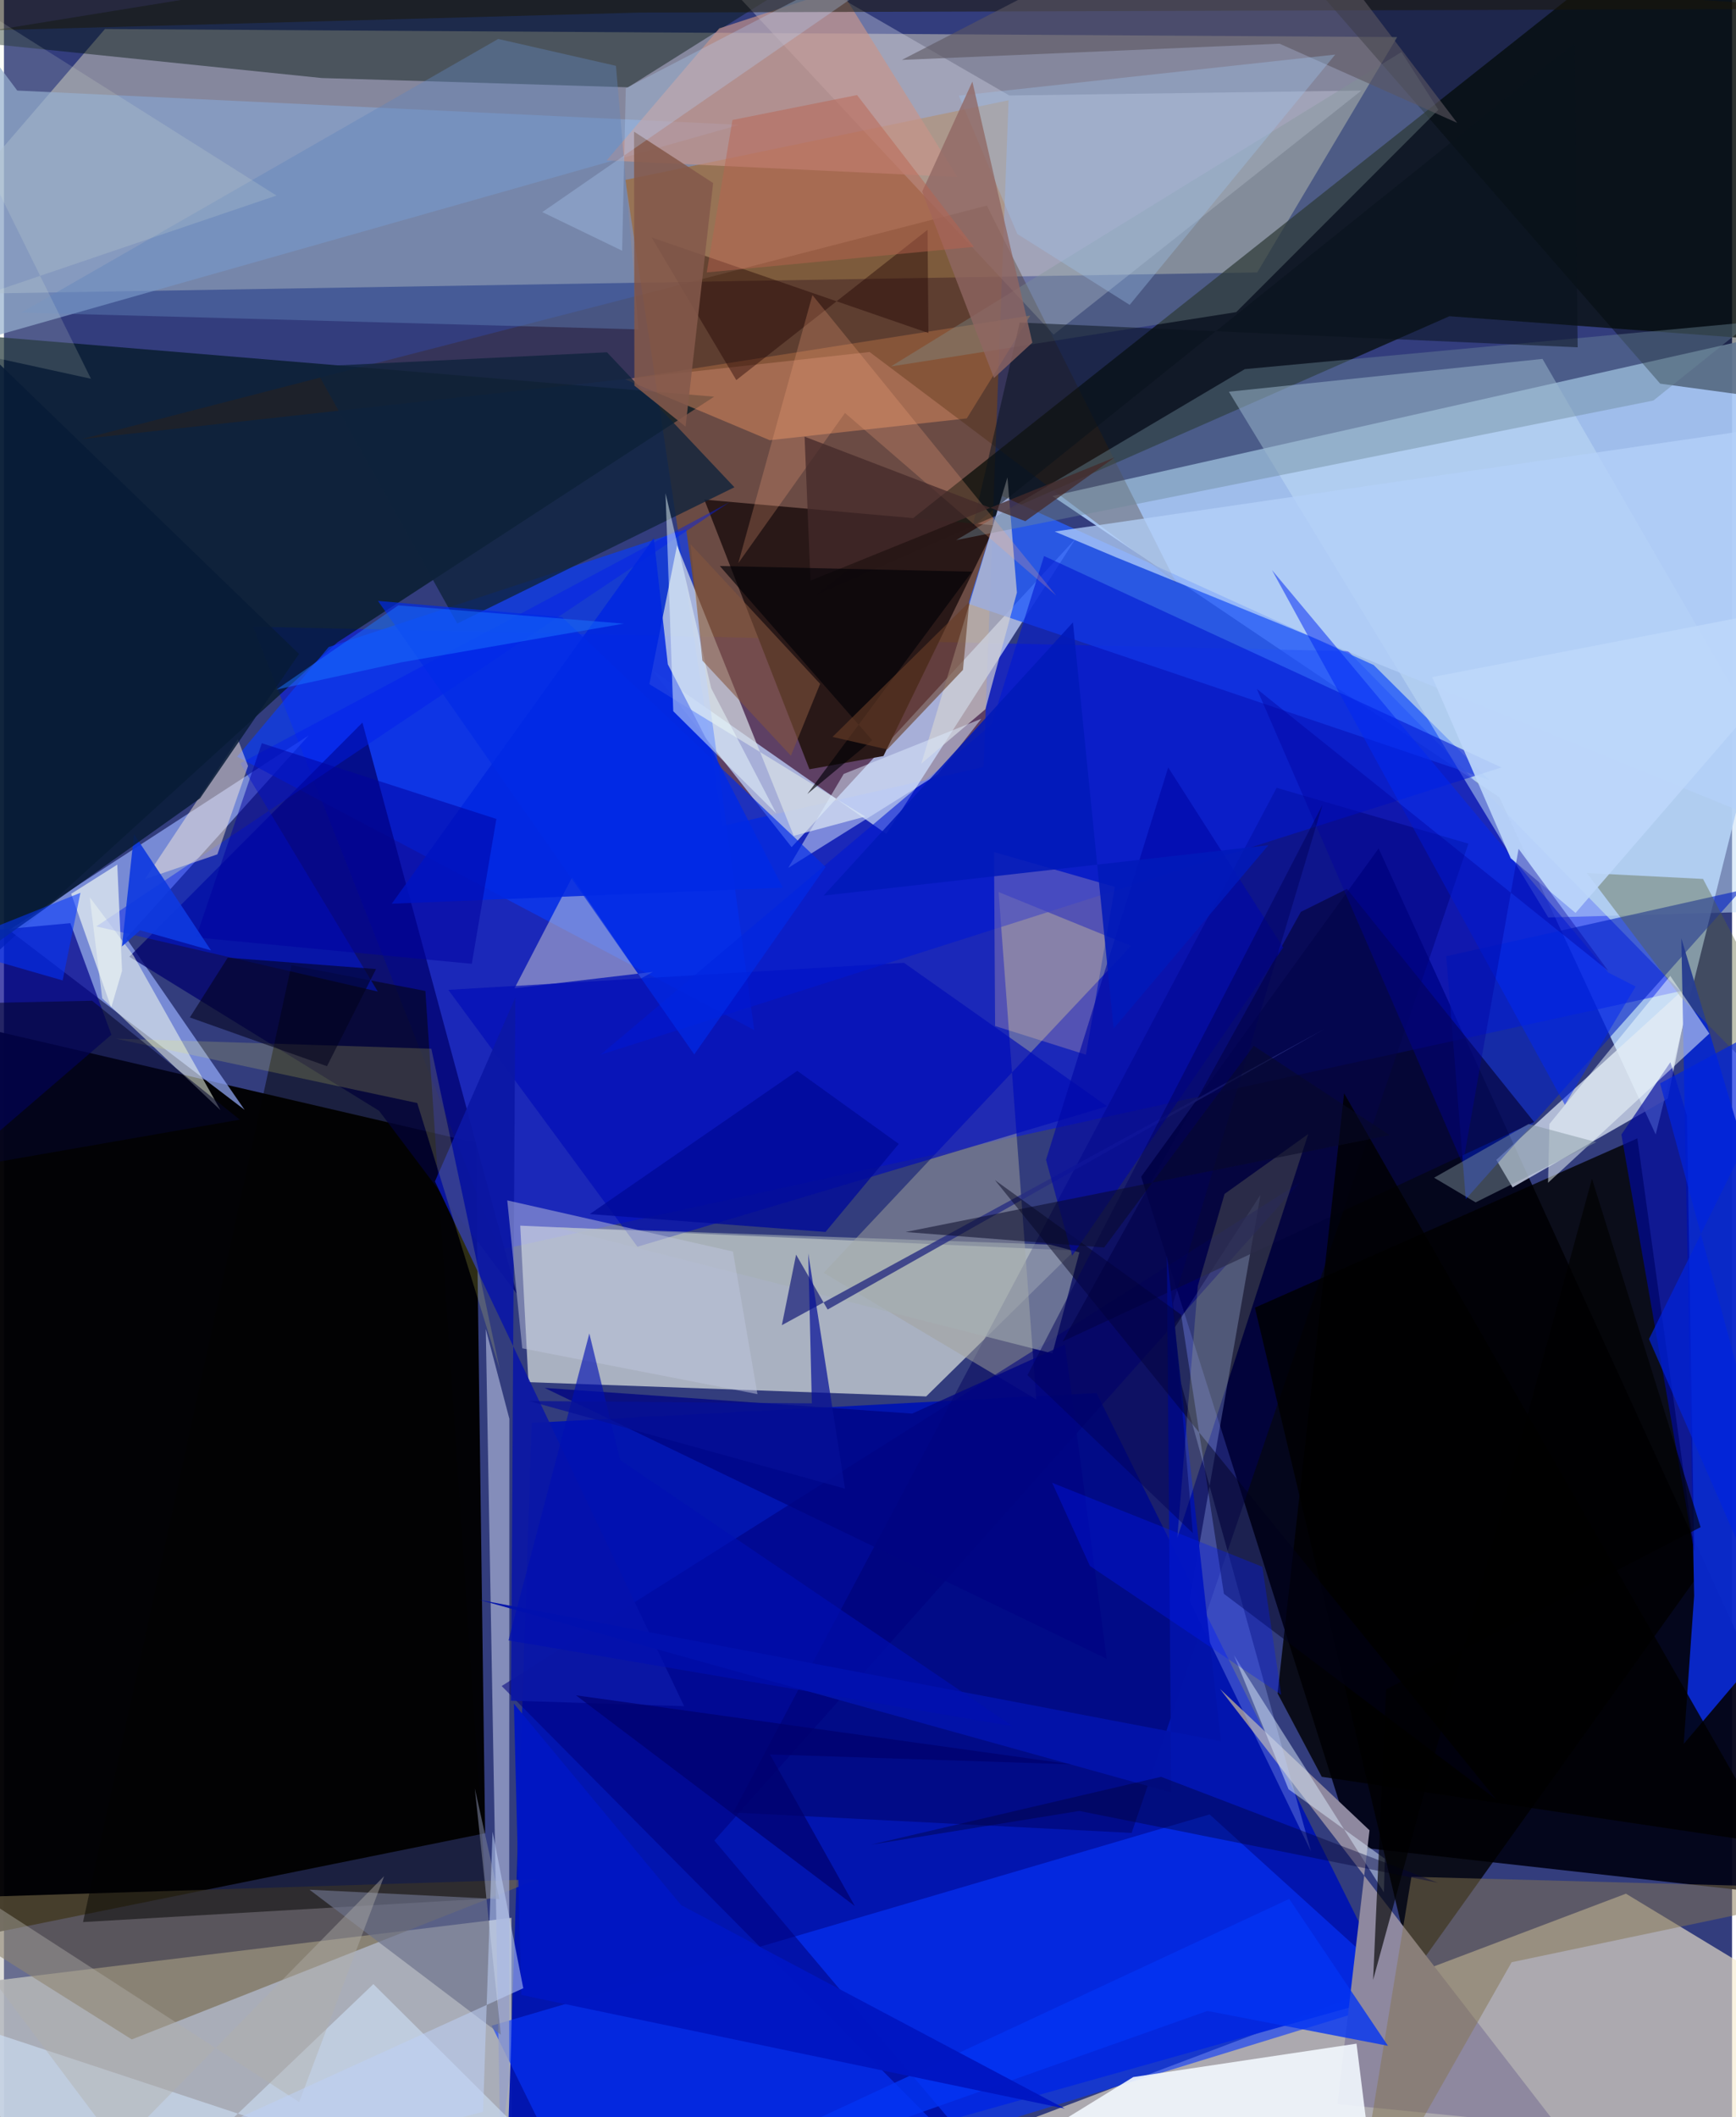 <svg xmlns="http://www.w3.org/2000/svg" width="228" height="278" viewBox="0 0 836 1024"><path fill="#333d7d" d="M0 0h836v1024H0z"/><path fill="#a9c8f5" fill-opacity=".918" d="M799.063 548.696l-75.574-163-216.284-145.754L898 152.042z"/><path fill="#020103" fill-opacity=".969" d="M-62 946.4l294.773-59.706-4.501-333.967L-62 485.216z"/><path fill="#030418" fill-opacity=".953" d="M652.793 893.179L550.157 569.134 665.025 410.38 898 920.665z"/><path fill="#ede7c7" fill-opacity=".439" d="M48.852 14.03l625.138 3.911-67.683 113.818L-62 142.865z"/><path fill="#f7eccd" fill-opacity=".62" d="M784.668 915.907l59.033 35.744 24.645 92.627-511.454 33.55z"/><path fill="#b5b8be" fill-opacity=".906" d="M-62 964.96l307.497-37.383L245.6 1086-62 1035.104z"/><path fill="#0011fb" fill-opacity=".475" d="M810.986 479.395L239.626 604.53 120.433 303.098l529.858 11.862z"/><path fill="#f0f6ea" fill-opacity=".624" d="M517.882 604.854L249.763 592.8l3.97 75.705 192.402 6.902z"/><path fill="#0014b2" fill-opacity=".961" d="M672.914 964.783L242.1 1086l13.187-397.815 273.277-14.417z"/><path fill="#ac5d00" fill-opacity=".459" d="M300.607 87.009l185.394-38.502-12.075 322.482-126.378 28.551z"/><path fill="#040b05" fill-opacity=".71" d="M699.28 152.95L898 167.686 834.136-62 393.29 287.508z"/><path fill="#011720" fill-opacity=".706" d="M-62 158.141L-41.425 495.2l202.776-184.548 182.234-118.805z"/><path fill="#b5c5ef" fill-opacity=".831" d="M381.042 409.73l-67.488-85.678 113.32 79.273 91.672-142.947z"/><path fill="#291817" fill-opacity=".992" d="M479.638 254.128L425.462 365.67l-35.784 6.397-50.87-130.422z"/><path fill="#00005d" fill-opacity=".478" d="M352.802 876.646l192.735 9.872 162.941-478.483-92.784-27z"/><path fill="#93a8f7" fill-opacity=".718" d="M147.48 355.662l-88.3 98.094 57.22 83.014L2.45 449.817z"/><path fill-opacity=".788" d="M605.177 632.47l185.017-81.865 29.297 211.458-137.889 192.705z"/><path fill="#0635ff" fill-opacity=".604" d="M235.952 979.748L288.23 1086l392.069-120.46-97.044-87.968z"/><path fill="#cdd7e9" fill-opacity=".808" d="M804.904 531.335l-75.067 42.973-7.874-13.322 94.468-85.996z"/><path fill="#093bfc" fill-opacity=".659" d="M330.015 255.962l32.923 242.233-250.125-132.218 44.287-53.03z"/><path fill="#275ef9" fill-opacity=".824" d="M466.566 292.045l16.342-52.152 179.72 81.767 55.821 55.548z"/><path fill="#0a29ca" fill-opacity=".969" d="M812.63 843.474L898 742.764l-86.532-288.947 6.193 318.042z"/><path fill="#d7e0e7" fill-opacity=".714" d="M325.625 263.746l-13.404 67.144 104.456 64.047-34.618 9.31z"/><path fill="#c1dbf5" fill-opacity=".51" d="M898 439.59l-150.89 4.16-154.526-254.293 151.72-15.865z"/><path fill="#00130c" fill-opacity=".439" d="M153.715 37.742l-184.037-18.95L467.795-62 301.913 42.232z"/><path fill="#00026e" fill-opacity=".749" d="M60.643 462.735l120.818 74.502 66.545 88.382-74.581-276.132z"/><path fill="#d0d5e6" fill-opacity=".369" d="M656.687 43.799l-170.311 2.385L299.084-62l208.723 223.82z"/><path fill="#a1a29b" fill-opacity=".51" d="M499.388 676.846L396.522 615.61l148.697-158.107-64.034-26.059z"/><path fill="#8e889f" d="M645.144 1017.674l15.468-132.428-72.31-68.357 163.324 211.41z"/><path fill="#f0f6fc" fill-opacity=".914" d="M654.335 988.436L666.486 1086H414.215l132.106-81.392z"/><path fill="#736647" fill-opacity=".6" d="M-62 908.434l123.833 77.962 196.405-77.484L-62 919.072z"/><path fill="#001fc4" fill-opacity=".592" d="M707.19 579.97l165.889-186.194-8.17 31.32-167.167 37.403z"/><path fill="#86a3ce" fill-opacity=".694" d="M-28.459 169.31L-62-48.077 6.428 43.8l349.296 16.567z"/><path fill="#f1ebd4" fill-opacity=".424" d="M274.914 424.192l33.415 48.98 5.604-3.09-66.91 7.89z"/><path fill="#d3d1d1" fill-opacity=".682" d="M474.797 343.028l-31.007 26.314 41.666-138.436 4.584 55.697z"/><path fill="#db895e" fill-opacity=".51" d="M370.449 212.911l95.347-10.542 30.71-49.735-196.03 30.83z"/><path fill="#9eb5fd" fill-opacity=".31" d="M573.57 774.14l58.751 121.358-69.033-248.583 44.585-69.058z"/><path fill="#000809" fill-opacity=".42" d="M801.237 185.56L898 198.666 869.304-62H585.635z"/><path fill="#000cb8" fill-opacity=".659" d="M306.466 603.004l-91.492-124.247 220.42-13.079 98.29 69.399z"/><path fill="#040400" fill-opacity=".49" d="M233.387 918.309l-29.52-439.012-64.79-12.48L38.254 929.632z"/><path fill="#979fc7" fill-opacity=".816" d="M244.51 686.243l-.1 319.457-4.251 33.932-7.065-396.844z"/><path fill="#3f2202" fill-opacity=".29" d="M475.497 99.444l91.508 182.351L418.772 170.25 37.58 212.385z"/><path fill="#00017d" fill-opacity=".553" d="M626.858 571.99L240.773 815.47 508.723 1086 343.665 890.206z"/><path fill="#0f233b" fill-opacity=".78" d="M219.29 301.57l134.083-65.897-61.655-65.29-141.74 6.896z"/><path fill="#857652" fill-opacity=".498" d="M680.89 907.721L898 913.6l-168.625 35.457L651.628 1086z"/><path fill="#0017d3" fill-opacity=".58" d="M477.745 350.438l25.42-81.512 221.285 102.26-435.869 138.97z"/><path fill="#000a9b" fill-opacity=".69" d="M782.472 548.754l23.706-35.014 8.009 25.857 3.483 210.9z"/><path fill="#c8948a" fill-opacity=".667" d="M404.418-5.398l-58.353 19.116-54.525 63.887 169.721 7.999z"/><path fill="#f4feef" fill-opacity=".533" d="M47.53 482.844l-6.048-48.9 21.24 28.308 42.011 74.66z"/><path fill="#cfe0f9" fill-opacity=".596" d="M54.143 1078.655L-62 964.316 305.832 1086l-127.12-126.356z"/><path fill="#6b8999" fill-opacity=".42" d="M600.288 178.535L460.615 261.25l337.334-67.527 47.271-37.954z"/><path fill="#000089" fill-opacity=".698" d="M-62 455.16l94.128-8.664 19.856 53.96L-62 598.57z"/><path fill="#001cf0" fill-opacity=".431" d="M180.844 479.57L114.38 369.178l236.591-126.265L44.69 448.073z"/><path fill="#060640" fill-opacity=".718" d="M512.134 648.83l228.131-106.14-90.541-112.731-22.318 11.088z"/><path fill="#0126e1" fill-opacity=".851" d="M376.807 429.329l-189.2 7.773L314.379 260.25l6.784 61.055z"/><path fill="#ffd4a9" fill-opacity=".247" d="M479.486 496.243l-.518-84.124 58.483 16.854-14.04 81.145z"/><path fill="#deedff" fill-opacity=".49" d="M472.825 347.643l-21.002 26.797-72.436 45.35 26.869-45.47z"/><path fill="#000001" fill-opacity=".8" d="M855.89 891.882L648.336 528.811l-32.207 290.191 21.388 40.367z"/><path fill="#6285bc" fill-opacity=".416" d="M296.061 31.84l10.93 127.478-298.608-8.145L239.098 18.841z"/><path fill="#fcedd9" fill-opacity=".471" d="M68.192 425.23l35.058-12.01 14.834-42.737-4.933-12.962z"/><path fill="#b4d1f9" fill-opacity=".737" d="M538.156 269.616l321.816 130.848L898 200.263l-389.653 56.825z"/><path fill="#0b17a5" fill-opacity=".914" d="M245.287 822.544l83.757 2.672-120.55-253.815 38.902-88.916z"/><path fill="#7e9595" fill-opacity=".341" d="M676.076 25.171l-247 152.078 167.066-26.293 97.79-97.839z"/><path fill="#a6b0b3" fill-opacity=".569" d="M506.042 601.968l14.225 3.772-13.057 48.878-240.088-61.005z"/><path fill="#596034" fill-opacity=".384" d="M821.975 425.118l-56.205-2.868 45.65 60.287L898 570.1z"/><path fill="#f4ffff" fill-opacity=".494" d="M825.016 499.913L806.1 472l-58.439 71.633-.67 28.43z"/><path fill="#0027f3" fill-opacity=".514" d="M755.132 534.374l34.22-57.233-13.216-6.742L613.445 275.75z"/><path fill="#282e81" fill-opacity=".796" d="M383.207 606.817l15.261 26.564 240.345-135.675-262.491 143.236z"/><path fill="#1c1708" fill-opacity=".533" d="M882.852 4.282L308 6.067-62 16.184V-62z"/><path fill="#dcecfe" fill-opacity=".478" d="M667.586 915.228l.448-16.232-46.584-33.598-26.39-64.76z"/><path fill="#0313a9" fill-opacity=".961" d="M564.682 866.929L562.594 607.2l26.124 234.937L230 773.788z"/><path fill="#e8f2f2" fill-opacity=".718" d="M51.887 487.305l-19.369-55.01 22.303-14.111 2.31 51.39z"/><path fill="#0334f3" fill-opacity=".796" d="M669.555 989.49l-87.358-16.876L262.123 1086l359.649-167.555z"/><path fill="#00001b" fill-opacity=".455" d="M569.481 635.875l-90.103-65.122 242.514 299.562-131.72-99.441z"/><path fill="#efef63" fill-opacity=".18" d="M199.93 533.5l40.004 129.177-33.178-155.447-152.807-4.883z"/><path fill="#0007a6" fill-opacity=".631" d="M516.787 607.322l-12.673-46.342 59.118-189.793 55.636 87.082z"/><path fill="#f8ff81" fill-opacity=".153" d="M577.526 622.09l12.97-44.635 40.479-28.957L567.63 743.83z"/><path fill="#5c5760" fill-opacity=".604" d="M610.703-62l92.322 121.433-85.933-38.302-182.723 7.853z"/><path fill="#09131b" fill-opacity=".522" d="M759.79 20.964L468.664 254.54l22.738-98.538 269.91 11.97z"/><path fill="#ecfdff" fill-opacity=".478" d="M323.79 343.974l-3.745-105.41 22.095 94.301 31.479 60.545z"/><path fill="#1e0100" fill-opacity=".408" d="M447.234 161.065l-.437-49.898-92.513 72.67-40.996-69.018z"/><path fill="#0116c3" fill-opacity=".969" d="M327.615 921.439l185.575 98.4-262.938-54.969-3.562-140.861z"/><path fill="#bec4dc" fill-opacity=".494" d="M364.51 674.288l-11.855-68.96-109.172-24.745 7.245 71.553z"/><path fill="#9dc3ed" fill-opacity=".357" d="M544.586 147.464l-54.342-34.29-28.309-66.912 182.098-19.864z"/><path fill="#6b728b" fill-opacity=".671" d="M227.794 864.986L240.37 984.11l-92.565-70.127 91.892 4.553z"/><path fill="#000039" fill-opacity=".404" d="M693.688 910.642l-133.922-51.264-140.231 32.81 100.684-16.306z"/><path fill="#bdd7fa" fill-opacity=".906" d="M690.94 327.5l37.991 87.628 31.36 26.429 132.4-153.06z"/><path fill="#84594b" fill-opacity=".867" d="M305 186.508l-.173-122.824L343.09 88.53l-13.351 117.82z"/><path fill="#000583" fill-opacity=".78" d="M513.262 650.287l-73.9 33.42-177.82-12.429 271.954 131.058z"/><path fill="#ffad83" fill-opacity=".235" d="M406.869 199.72l102.173 88.337-117.929-145.348-35.856 129.656z"/><path fill="#00009f" fill-opacity=".502" d="M124.746 359.467l-31.825 93.94 133.402 12.759 11.895-70.065z"/><path fill="#906762" fill-opacity=".773" d="M468.488 39.479l29.022 126.238-18.564 17.109-34.725-90.191z"/><path fill="#452a2a" fill-opacity=".749" d="M387.324 211.196l2.846 69.637 147.206-59.619-43.284 30.869z"/><path fill="#e0edd8" fill-opacity=".165" d="M-62-27.674l104.089 210.87L-62 160.41l193.829-65.831z"/><path fill="#84563d" fill-opacity=".576" d="M337.87 319.493l-5.71-56.25 62.674 67.514L380.7 365.51z"/><path fill="#03021c" fill-opacity=".576" d="M179.993 468.693l-71.75-5.488-18.316 28.901 66.351 23.574z"/><path fill="#0e39e0" fill-opacity=".91" d="M57.078 457.77l8.798-7.815 34.29 9.718-37.246-56.199z"/><path fill="#012ae7" fill-opacity=".671" d="M180.933 290.624l153.01 219.367 63.55-90.693-127.536-120.821z"/><path fill="#000007" fill-opacity=".643" d="M346.315 273.762l121.977 2.742-79.652 107.531 31.394-26.047z"/><path fill="#000b99" fill-opacity=".792" d="M383.778 517.923l49.114 35.35-35.454 42.577-114.035-8.643z"/><path fill="#001afd" fill-opacity=".322" d="M617.89 819.695l-9.103-61.904-101.685-40.605 18.254 40.209z"/><path fill="#05062b" fill-opacity=".557" d="M42.625 484.011l71.455 57.523-133.013 23.192-10.192-79.14z"/><path fill="#00009e" fill-opacity=".388" d="M606.103 333.196l170.005 136.367-43.372-59.015-26.98 152.604z"/><path fill="#081c37" fill-opacity=".847" d="M94.87 386.118l-124.404 88.414 19.041-306.517 153.227 148.269z"/><path fill="#0124df" fill-opacity=".678" d="M801.186 523.998l76.007-40.995-81.38 164.648L898 881.701z"/><path fill="#0236ff" fill-opacity=".553" d="M-62 471.516l39.148-12.093 51.241 14.781 8.599-42.39z"/><path fill="#b2aeaa" fill-opacity=".424" d="M-58.663 886.4L55.44 1038.356l128.469-130.928-41.097 109.274z"/><path fill="#80929e" fill-opacity=".471" d="M737.53 543.631l32.867 8.788-58.452 29.119-20.075-11.915z"/><path fill="#683d27" fill-opacity=".612" d="M466.99 291.114l-3.042 32.876-36.598 38.492-26.507-6.066z"/><path fill="#010fb1" fill-opacity=".631" d="M244.071 793.407l39.119-148.435 14.881 61.204 189.923 128.746z"/><path fill="#000001" fill-opacity=".643" d="M820.785 738.638L768.238 570.11 662.357 957.602l6.29-140.496z"/><path fill="#061098" fill-opacity=".714" d="M406.869 720.004l-17.771-113.71 1.736 72.46-136.817-1.125z"/><path fill="#b4d8ff" fill-opacity=".29" d="M300.826 42.705l185.364-96.11-225.755 155.99 38.62 18.678z"/><path fill="#000058" fill-opacity=".471" d="M565.6 630.334l72.283-241.099-142.738 275.881 79.996 76.405z"/><path fill="#bdcff6" fill-opacity=".549" d="M236.366 885.876l-4.591 135.536L-21.69 1086l272.926-124.357z"/><path fill="#080a29" fill-opacity=".533" d="M670.327 549.029l-65.684-43.19-72.4 97.546-96.049-7.501z"/><path fill="#1973ff" fill-opacity=".498" d="M192.338 320.327l-60.546 13.217 58.963-40.74 109.107 8.822z"/><path fill="#0219b9" fill-opacity=".878" d="M611.679 408.803l-74.854 88.662-19.682-196.443L396.517 433.18z"/><path fill="#ba624f" fill-opacity=".471" d="M339.973 131.771l12.455-73.744 60.285-12.049 56.526 73.415z"/><path fill="#01016d" fill-opacity=".71" d="M411.618 921.892L276.73 819.967l239.7 33.378-145.86-4.773z"/></svg>